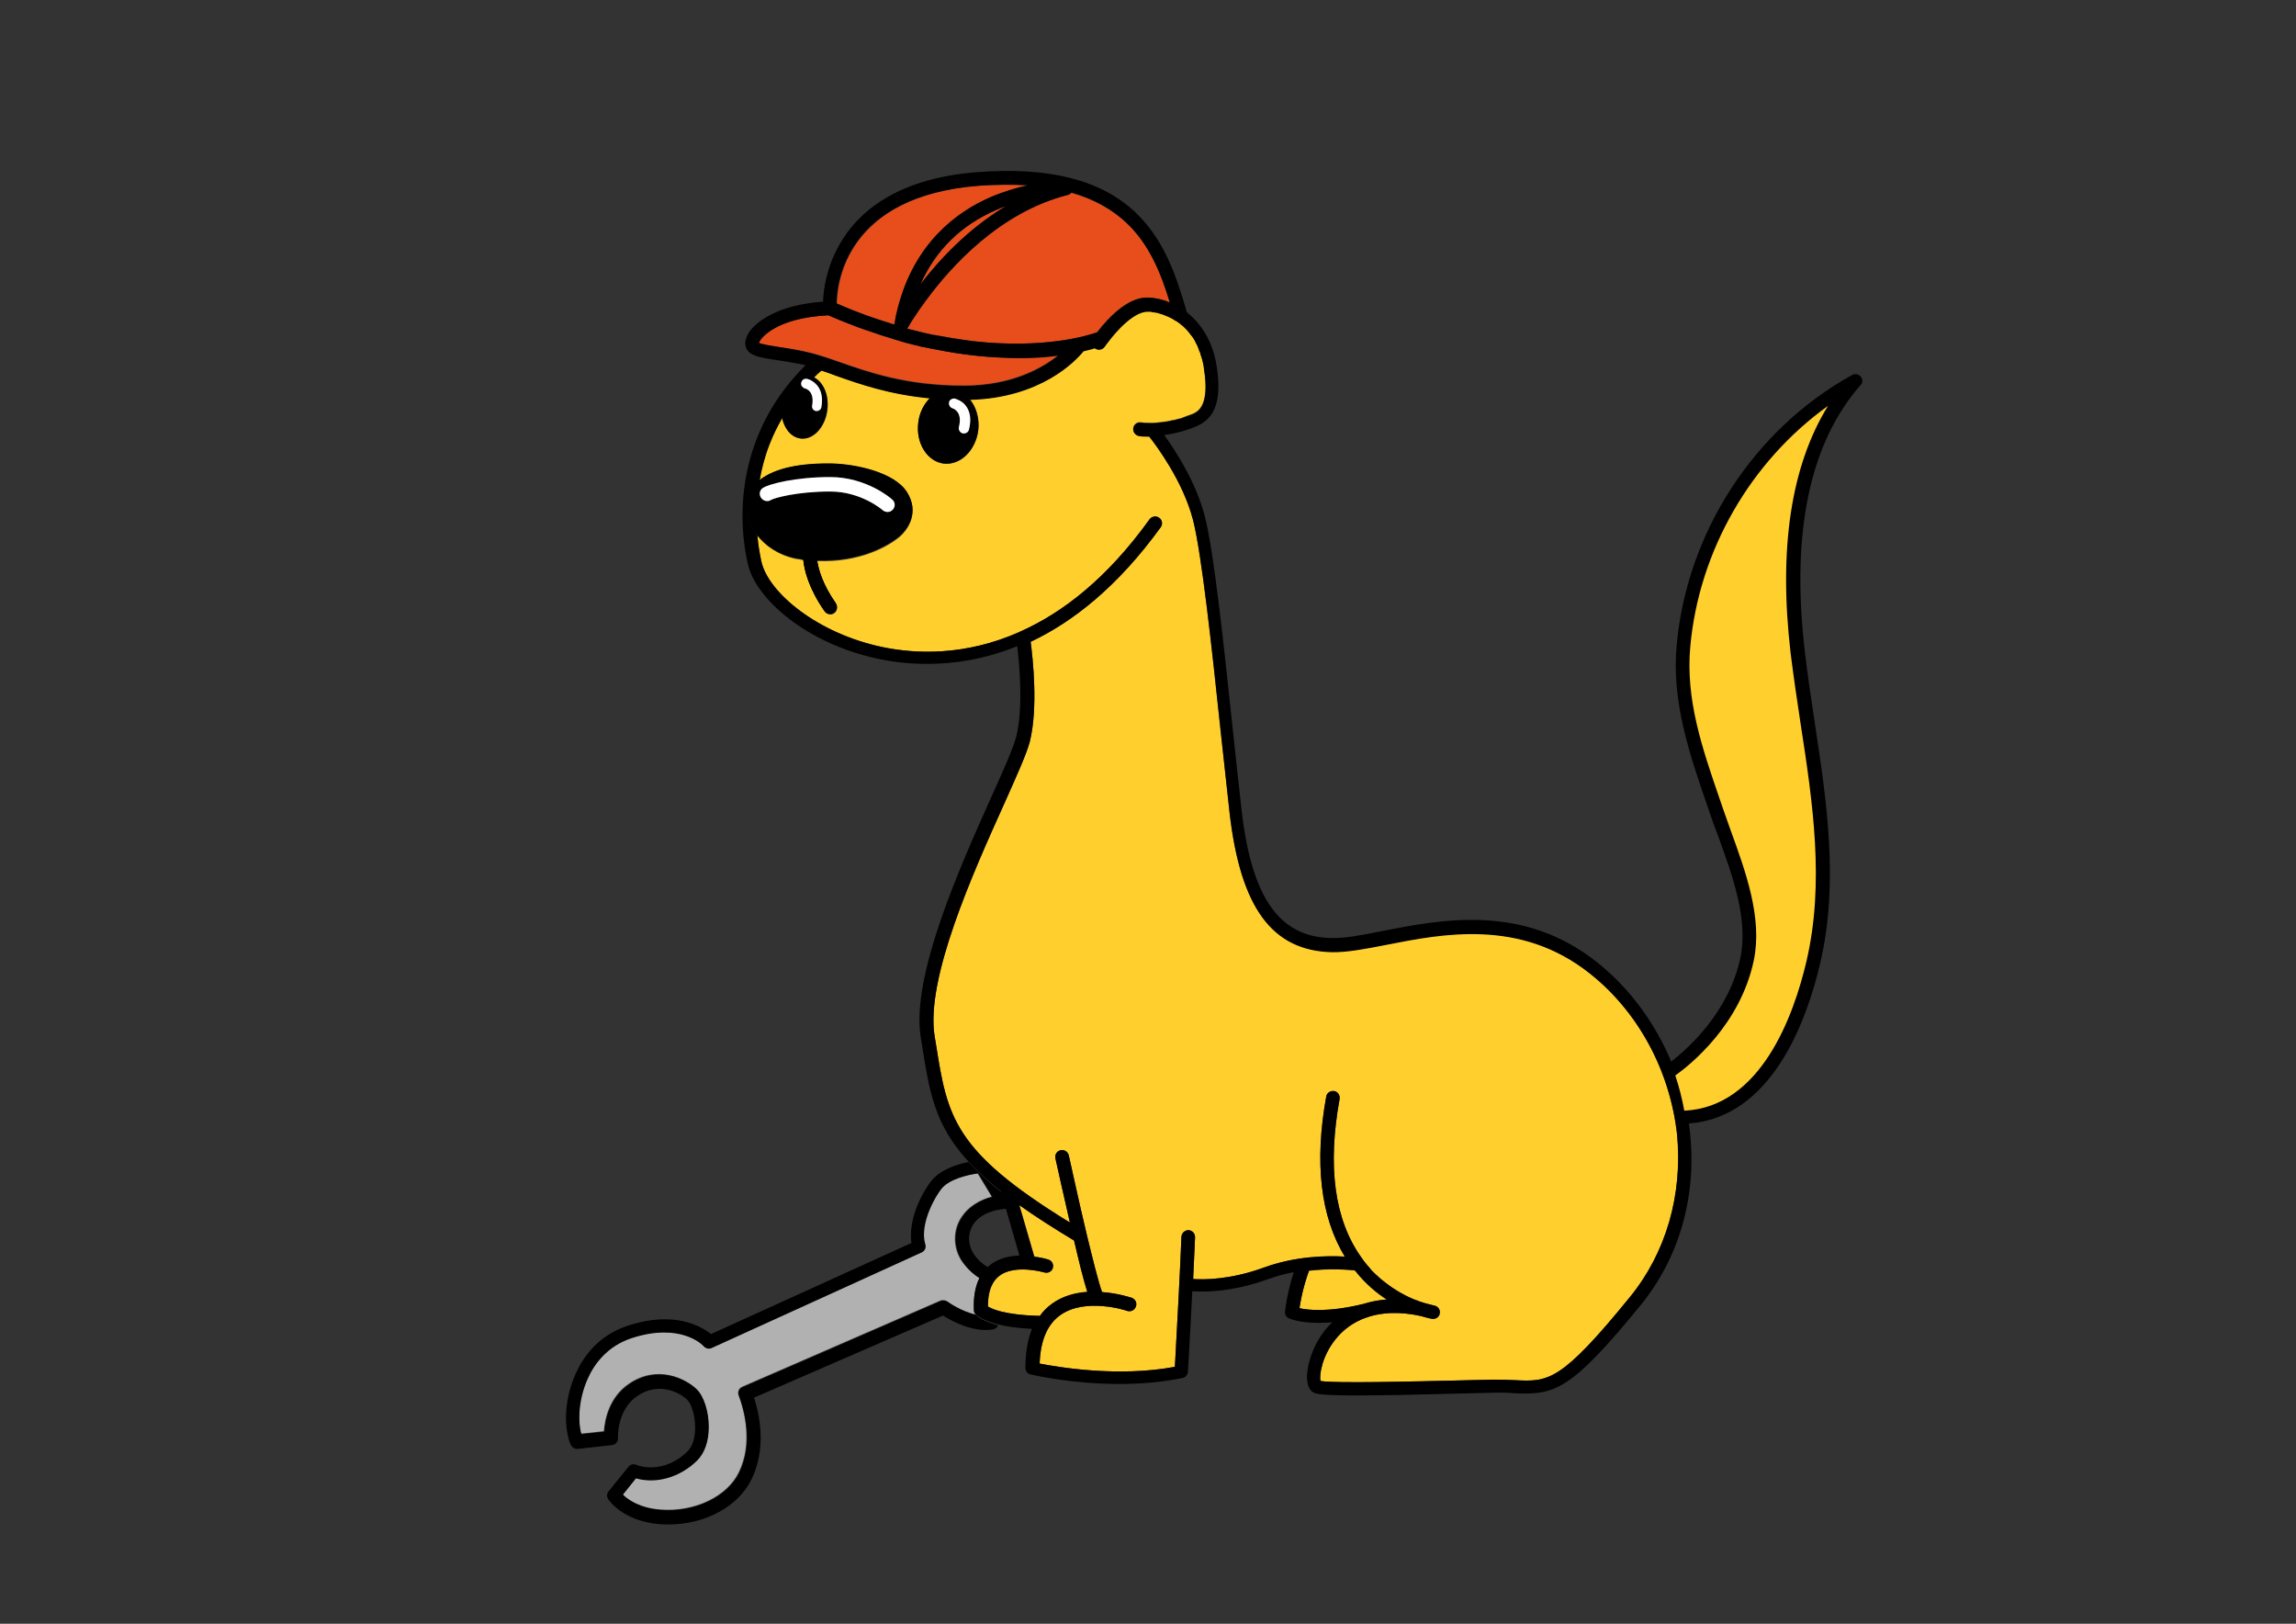 <?xml version="1.0" encoding="utf-8"?>
<!-- Generator: Adobe Illustrator 27.7.0, SVG Export Plug-In . SVG Version: 6.00 Build 0)  -->
<svg version="1.1" id="Layer_2" xmlns="http://www.w3.org/2000/svg" xmlns:xlink="http://www.w3.org/1999/xlink" x="0px" y="0px"
	 viewBox="0 0 841.9 595.3" style="enable-background:new 0 0 841.9 595.3;" xml:space="preserve">
<rect x="0" y="0" width="841.9" height="595.3" fill="#333333" stroke="none"/>
<style type="text/css">
	.st0{fill:#FFCF2D;}
	.st1{fill:#FFFFFF;}
	.st2{fill:#868686;}
	.st3{fill:#D9D9D9;}
	.st4{fill:#B1B1B1;}
	.st5{fill:#6F6F6E;}
	.st6{fill:#9C9B9B;}
	.st7{fill:#C6C6C5;}
	.st8{fill:#575756;}
	.st9{fill:#E20613;}
	.st10{fill:#E84E1B;}
	.st11{fill:#1D70B7;}
	.st12{fill:#C99D66;}
	.st13{fill:#009540;}
	.st14{fill:#B17F49;}
	.st15{fill:#98CDE2;}
	.st16{fill:#35A8E0;}
	.st17{fill:#3C3C3B;}
	.st18{fill:#E5007E;}
	.st19{fill:#BD1622;}
</style>
<g>
	<g>
		<path class="st4" d="M359.2,468.6c-1.6,3.1-2.3,7.1-2.1,11.8c0,0.6,0.2,1.1,0.6,1.5c0,0,0,0,0,0c-5.4-1.2-10.3-4.7-10.4-4.8
			c-0.7-0.5-1.7-0.6-2.5-0.3l-72.7,31.6c-1.2,0.5-1.8,1.9-1.3,3.1c2.2,6,5.2,17.7,0.1,28.2c-4.3,9-16.4,14.7-28.8,13.7
			c-7.8-0.6-12.1-3.8-13.9-5.6l4.8-6c7.4,2.1,16-0.3,22.3-6.4c2.9-2.8,4.4-7.2,4.4-12.5c0-5.6-1.9-11.3-4.4-13.7
			c-3.9-3.8-14.2-9-24.6-2c-7.5,5-9,13.4-9.3,17.5l-8.4,0.9c-1.3-4.9-1-13,2.3-20.3c2.3-5.2,7-11.9,16.1-14.9
			c18.1-5.9,26.2,2.6,26.5,3c0.7,0.8,1.9,1.1,2.9,0.6l76.8-34.9c1.2-0.5,1.7-1.8,1.4-3c-1.8-5.8,1.6-14.6,5.8-20.2
			c2.8-3.7,9.8-5.3,13.6-5.8l5.2,8.6c-7.9,2.2-11.1,6.9-12.3,9.7c-2,4.6-1.4,10.1,1.5,14.2C354.8,465.3,357.1,467.2,359.2,468.6z"/>
		<path d="M356.1,450.4c-1.3,3-0.9,6.6,1,9.4c1.5,2.2,3.4,3.8,5.3,4.9c-1.2,1.1-2.3,2.4-3.1,4c-2.2-1.4-4.4-3.3-6.2-6
			c-2.9-4.2-3.5-9.6-1.5-14.2c1.2-2.8,4.4-7.5,12.3-9.7l-5.2-8.6c-3.8,0.5-10.8,2.1-13.6,5.8c-4.2,5.7-7.6,14.4-5.8,20.2
			c0.4,1.2-0.2,2.5-1.4,3L261,494.2c-1,0.5-2.2,0.2-2.9-0.6c-0.3-0.4-8.4-8.9-26.5-3c-9.1,3-13.8,9.7-16.1,14.9
			c-3.3,7.4-3.7,15.5-2.3,20.3l8.4-0.9c0.3-4.1,1.8-12.5,9.3-17.5c10.4-7,20.6-1.8,24.6,2c2.6,2.5,4.4,8.1,4.4,13.7
			c0,5.3-1.5,9.7-4.4,12.5c-6.3,6.1-14.9,8.5-22.3,6.4l-4.8,6c1.8,1.8,6.1,5,13.9,5.6c12.3,1,24.4-4.7,28.8-13.7
			c5.1-10.5,2.1-22.2-0.1-28.2c-0.5-1.2,0.1-2.6,1.3-3.1l72.7-31.6c0.8-0.3,1.8-0.2,2.5,0.3c0.1,0.1,5,3.6,10.4,4.8
			c0.5,0.6,2.5,2.3,8.1,3.8c-0.3,0.8-1,1.3-1.9,1.5c-7.4,1.2-15.4-3.2-18.3-5.1l-69.3,30.1c2.3,7.2,4.4,18.9-0.9,29.9
			c-4.9,10.1-17.1,16.6-30.4,16.6c-1.1,0-2.2,0-3.3-0.1c-13.6-1.1-18.7-8.9-18.9-9.2c-0.6-0.9-0.5-2.1,0.2-2.9l7.2-8.9
			c0.7-0.9,1.8-1.2,2.8-0.8c6,2.3,13.4,0.5,18.8-4.8c1.9-1.8,2.9-5,2.9-8.9c0-4.6-1.5-8.8-2.9-10.1c-2.9-2.8-10.5-6.7-18.3-1.4
			c-7.6,5.1-7.1,15.3-7.1,15.4c0.1,1.3-0.9,2.5-2.2,2.6l-12.5,1.4c-1.1,0.1-2.1-0.5-2.6-1.5c-2.4-5.4-2.8-15.9,1.8-26.1
			c2.7-6.1,8.3-14.1,19.2-17.6c17.1-5.6,26.9,0.3,30.4,3.1l73.5-33.4c-1.1-7.5,2.7-16.7,7.1-22.5c3.2-4.3,9.4-6.3,13.8-7.2
			c3.3,3.6,7.2,7.2,12.2,11.2l1.7,5.9c-0.2,0.1-0.3,0.1-0.5,0.1C362,443.8,357.7,446.5,356.1,450.4z"/>
	</g>
	<g>
		<path class="st10" d="M428.9,110.9c-2.6-1.1-5.3-1.7-7.8-1.8c-5.7-0.3-11.3,4.2-15.2,8.4c-1.3,1.4-2.5,2.8-3.4,4
			c-0.1,0.1-0.2,0.2-0.2,0.3c-3.3,1.2-19.5,6.2-45.3,3.3c-6.1-0.8-11.2-1.7-14.5-2.3c-0.1,0-0.2,0-0.3,0c-1.1-0.2-2.3-0.5-3.5-0.8
			c-2-0.5-4-1-6.1-1.5c0-0.1,0.1-0.1,0.1-0.2c0.4-0.6,1.1-2,2.4-3.9c1.1-1.7,2.6-3.9,4.4-6.3c9.2-12.5,27.1-32.4,52.2-38.7
			c0.5-0.1,0.9-0.4,1.2-0.7c8.1,2.3,14.8,6,20.2,11.1C421.3,89.5,425.6,99.8,428.9,110.9z"/>
		<path class="st10" d="M388,130.2c-6,4.8-17.1,11-34.1,11.1h-0.9c-20.8,0-34.8-5-45.1-8.6c-0.9-0.3-1.8-0.6-2.6-0.9
			c-2-0.7-3.8-1.3-5.6-1.8c-0.7-0.2-1.4-0.4-2.1-0.6c-4.3-1-8.4-1.7-11.6-2.1c-3-0.5-6.6-1-7.8-1.6c0.6-1.8,6.4-9.2,25.5-10.1
			c3.6,1.6,7.2,3,10.6,4.3c2.2,0.8,4.3,1.5,6.4,2.2c0.8,0.3,1.5,0.5,2.3,0.8c0.8,0.2,1.5,0.5,2.3,0.7c0.8,0.2,1.5,0.5,2.2,0.7
			c0.7,0.2,1.3,0.4,2,0.6c0.1,0,0.2,0,0.3,0.1c0.7,0.2,1.4,0.4,2,0.6c2.2,0.6,4.3,1.1,6.4,1.6c0,0,0,0,0.1,0c0.1,0,0.2,0,0.3,0.1h0
			c0,0,0.1,0,0.1,0c0,0,0,0,0.1,0c0,0,0.1,0,0.1,0c0,0,0,0,0,0h0c0.4,0.1,0.8,0.2,1.1,0.2c9.2,2,17.5,3.1,24.9,3.5
			C372.2,131.3,380.2,131.3,388,130.2z"/>
		<path class="st10" d="M377,68c-4.2,0.9-8.9,2.3-13.8,4.4c-12.4,5.4-27.8,16.8-33.9,40.5c-0.5,1.8-0.9,3.7-1.2,5.7c0,0,0,0.1,0,0.1
			c-0.1,0-0.3,0.1-0.4,0.2c-2.3-0.7-4.7-1.5-7.1-2.3c-4.4-1.5-9-3.3-13.7-5.3v-0.1c0.1-7.6,3.5-39.3,52.1-43.1
			C365.4,67.7,371.4,67.6,377,68z"/>
		<path class="st0" d="M398.7,473.7c-4.4,0.3-9,1.5-12.9,4.3c-1.8,1.3-3.3,2.8-4.5,4.5c-6.4-0.2-10.9-0.9-13.9-1.6
			c-2.4-0.6-3.8-1.2-4.7-1.7c-0.2-0.1-0.3-0.2-0.4-0.2c0-3.3,0.5-6,1.6-8.1c0.6-1.2,1.4-2.2,2.4-3c0.5-0.4,1-0.7,1.5-1
			c6-3.1,15.1-0.4,15.2-0.4c1.3,0.4,2.7-0.3,3.1-1.6c0.4-1.3-0.3-2.7-1.6-3.1c-0.2-0.1-2.3-0.7-5.2-1.1l-5.5-18.9
			c5.6,4,12.3,8.3,20.1,13C395.5,462.4,397.3,469.5,398.7,473.7z"/>
		<path class="st10" d="M368.9,75.5c-13.9,8.3-24.5,19.7-31.3,28.7c5.5-12.4,14.7-21.5,27.5-27.1C366.3,76.5,367.6,76,368.9,75.5z"
			/>
		<path class="st0" d="M597.6,475.6c-25.4,31.2-29.9,31-42.1,30.4c-2.3-0.1-4.9-0.2-7.9-0.2c-3.6,0.1-8,0.2-12.8,0.3
			c-17.1,0.4-45.2,1.1-50.6,0.2c-0.5-2.1,0.5-9.1,5.6-15.4c2.5-3.1,6.1-6.1,11.3-7.9c0,0,0,0,0.1,0c0.2,0,0.3-0.1,0.5-0.2
			c5-1.6,11.3-2.1,19.4-0.3c2.3,0.7,3.8,1,4,1c1.3,0.2,2.6-0.6,2.8-1.9c0.3-1.3-0.5-2.6-1.8-2.9c-1.2-0.3-2.3-0.6-3.5-0.9
			c-0.5-0.2-1-0.3-1.6-0.5c-0.3-0.1-0.7-0.2-1.1-0.4c-0.2-0.1-0.4-0.2-0.6-0.2c0,0-0.1,0-0.2-0.1c-0.2-0.1-0.5-0.2-0.8-0.3
			c-0.6-0.3-1.3-0.6-2-0.9c-0.3-0.2-0.7-0.3-1-0.5c-0.4-0.2-0.7-0.4-1.1-0.6c-0.1,0-0.1-0.1-0.2-0.1c-0.3-0.2-0.6-0.3-0.9-0.5
			c-0.3-0.2-0.7-0.4-1-0.6c-0.6-0.4-1.1-0.7-1.7-1.1c-0.2-0.2-0.4-0.3-0.7-0.5c-1.1-0.8-2.3-1.7-3.4-2.6c-0.4-0.4-0.8-0.7-1.2-1.1
			c-0.7-0.6-1.3-1.2-2-1.9c-0.2-0.2-0.4-0.4-0.6-0.7c-0.2-0.2-0.3-0.3-0.4-0.5c-0.3-0.3-0.5-0.6-0.8-0.9c-0.8-0.9-1.5-1.9-2.2-2.9
			c-9.8-13.8-12.4-33.3-7.9-58c0.2-1.4-0.7-2.7-2-2.9c-1.4-0.2-2.7,0.7-2.9,2c-4.4,24.3-2.1,44,6.8,58.7c-6.6-0.4-18.3-0.2-29.9,4.1
			c-12.2,4.4-21.8,4.4-25.7,4.1c0.3-6.9,0.6-12.8,0.7-15.3c0-1.4-1-2.5-2.4-2.6c-1.4,0-2.5,1.1-2.6,2.4c-0.2,6.7-1.9,39.4-2.4,47.7
			c-20.8,3.9-43,0.1-49.6-1.2c0.3-8.4,2.8-14.3,7.5-17.7c9.3-6.7,24.5-1.7,24.6-1.6c1.3,0.4,2.7-0.2,3.2-1.6
			c0.5-1.3-0.2-2.7-1.5-3.2c-0.4-0.1-5-1.7-10.9-2.1c-1.3-3.5-3.4-12-5.6-21c-3.3-13.8-6.5-28.9-6.6-29.1c-0.3-1.3-1.6-2.2-3-1.9
			c-1.4,0.3-2.2,1.6-1.9,3c0.2,0.9,2.6,11.8,5.3,23.5c-42.9-26.3-44.9-38.9-49.1-65.3l-0.5-3c-3.4-21,14-59.7,25.5-85.2
			c4.6-10.3,8.3-18.5,9.4-22.8c3.1-12.5,1.1-30.7,0.3-36.6c15.5-7.3,31.9-20.2,47.7-42c0.8-1.1,0.6-2.7-0.6-3.5
			c-1.1-0.8-2.7-0.5-3.5,0.6c-15.6,21.7-31.9,34.2-47.1,41c-0.2,0.1-0.4,0.1-0.6,0.3c-20.1,8.9-38.1,8-49.9,5.6
			c-24.3-5-42.1-20.1-44.7-31.3c-0.7-3.2-1.2-6.3-1.5-9.6c2.8,3.5,7.2,7,14.1,8.5c1,0.1,1.9,0.3,2.8,0.5c0.4,3.9,2,10.5,7.8,18.8
			c0.5,0.7,1.3,1.1,2.1,1.1c0.5,0,1-0.2,1.4-0.5c1.1-0.8,1.4-2.3,0.6-3.5c-4.8-6.9-6.3-12.3-6.8-15.6c15.7,0.6,25.7-5.4,29.5-8.3
			c4.1-3.2,8-9.8,3.3-17c-4.6-7.2-18.7-10.2-27.6-10.4c-14.3-0.2-22.2,2.7-26.5,6.2c0.8-4.6,2-9.2,3.7-13.5c1.3-3.4,2.9-6.6,4.7-9.7
			c0.8,4.2,3.4,7.4,6.8,7.8c4.6,0.6,9-4.1,9.8-10.5c0.7-5.5-1.6-10.4-5.2-12c0.9-0.9,1.8-1.8,2.8-2.6c1.7,0.5,3.5,1.2,5.4,1.9
			c8.5,3,19.5,6.9,34.7,8.3c-2.3,2.2-4,5.5-4.4,9.2c-0.9,7.5,3.3,14.1,9.3,14.9c6.1,0.7,11.7-4.7,12.7-12.2
			c0.6-4.4-0.7-8.6-3.1-11.4c25.9-0.7,38.7-14.2,41.6-17.8c1.6-0.4,3-0.7,4.1-1.1c0.1,0,0.1,0.1,0.2,0.1c1.1,0.8,2.7,0.5,3.5-0.7
			c0.3-0.4,0.7-1,1.1-1.5c0,0,0.1-0.1,0.1-0.1c3.1-4.2,9.7-11.5,14.8-11.2c0.2,0,0.4,0,0.6,0c0.2,0,0.4,0,0.6,0.1
			c0.2,0,0.4,0.1,0.6,0.1c0.2,0,0.4,0.1,0.7,0.1c0.2,0,0.4,0.1,0.6,0.1c0.2,0,0.4,0.1,0.7,0.2c0.2,0.1,0.4,0.1,0.7,0.2
			c0.2,0.1,0.5,0.2,0.7,0.2c0.2,0.1,0.5,0.2,0.7,0.3c0.8,0.3,1.5,0.6,2.3,1c0.4,0.2,0.8,0.4,1.2,0.7c0.3,0.2,0.6,0.4,0.9,0.5
			c0.1,0.1,0.2,0.1,0.3,0.2c0.1,0.1,0.2,0.2,0.3,0.2c0,0,0,0,0,0c0,0,0,0,0,0c0.3,0.2,0.5,0.4,0.8,0.6c0,0,0.1,0,0.1,0.1
			c0.2,0.1,0.3,0.3,0.5,0.4c0.3,0.2,0.6,0.5,0.9,0.8c0.2,0.2,0.3,0.3,0.5,0.5c0.3,0.3,0.6,0.6,0.9,1c0.1,0.2,0.3,0.3,0.4,0.5
			c0.1,0.1,0.2,0.2,0.3,0.4c0.2,0.2,0.3,0.4,0.5,0.6c0.2,0.3,0.4,0.5,0.6,0.8c0.2,0.3,0.4,0.7,0.6,1c0.1,0.2,0.2,0.4,0.3,0.6
			c0.2,0.4,0.4,0.8,0.6,1.2c0.1,0.1,0.1,0.2,0.2,0.4c0,0.1,0.1,0.2,0.1,0.3c0.1,0.2,0.2,0.5,0.3,0.7c0,0,0,0.1,0,0.1
			c0.2,0.4,0.3,0.8,0.5,1.2c0.1,0.2,0.2,0.5,0.2,0.8c0.1,0.3,0.2,0.5,0.3,0.8c0.3,0.9,0.5,1.8,0.7,2.8c0.1,0.5,0.2,0.9,0.2,1.4
			c2.2,13.5-2.1,15.7-3.7,16.5l-0.2,0.1c-0.1,0-0.2,0.1-0.2,0.1c-0.2,0.1-0.4,0.2-0.6,0.2c-0.1,0-0.2,0.1-0.3,0.1
			c-0.2,0.1-0.3,0.2-0.5,0.2c-0.2,0.1-0.4,0.2-0.6,0.2c-0.1,0-0.3,0.1-0.4,0.2c-0.4,0.1-0.7,0.2-1.1,0.4c-0.3,0.1-0.6,0.2-0.8,0.3
			c-0.1,0-0.2,0.1-0.4,0.1c-0.2,0-0.3,0.1-0.5,0.1c-0.3,0.1-0.7,0.2-1.1,0.3c-0.3,0.1-0.7,0.2-1.1,0.2c-0.4,0.1-0.9,0.2-1.3,0.3
			c-0.9,0.2-1.8,0.3-2.7,0.4c-0.3,0-0.6,0.1-0.9,0.1c-0.8,0.1-1.6,0.2-2.4,0.2h-0.2c0,0-0.1,0-0.1,0h-0.2c-1.3,0-2.6,0-3.8-0.2
			c-1.4-0.2-2.6,0.8-2.8,2.1c-0.2,1.4,0.8,2.6,2.1,2.8c1.2,0.2,2.4,0.2,3.7,0.2c2.7,3.4,12.4,16.4,16.1,30.6
			c3.2,12.6,6.9,46.9,10.1,77.1c1.2,11,2.3,21.3,3.3,30.2c4,34.9,15.6,50.6,37.5,51.1c5.5,0.1,12.3-1.2,20-2.7
			c20.7-4.1,49.1-9.6,74.4,10.4c17.9,14.1,29.6,35.8,32.2,59.3C617,438,611,459.2,597.6,475.6z"/>
		<path class="st0" d="M496.8,465.8c-2.4-0.3-8.9-0.8-16.8,0.1c-0.9,2.4-2.6,7.6-3.5,13.7c3.1,0.7,10.5,1.6,23.5-1.5
			c2.6-0.8,5.4-1.4,8.5-1.6C504.6,474,500.5,470.5,496.8,465.8z"/>
		<path d="M682.3,138.1c-0.8-1-2.1-1.2-3.2-0.6c-36,19.9-60.6,57.8-64.3,99.1c-1.9,20.6,4.7,39.8,11.1,58.4l1.1,3.2
			c0.9,2.7,1.9,5.4,3,8.3c5.2,14.3,11.1,30.4,8.2,44.5c-4.2,20-19.1,33.3-25.4,38.2c-6-14.3-15.3-27-27.3-36.5
			c-27.1-21.5-56.8-15.6-78.5-11.4c-7.5,1.5-13.9,2.8-19,2.6c-18.9-0.4-29-14.8-32.7-46.6c-1-8.8-2.1-19.2-3.3-30.2
			c-3.2-30.4-6.9-64.9-10.2-77.8c-3.3-12.7-10.8-24.1-14.9-29.8c5.2-0.7,10-2.3,12.6-3.6l0.2-0.1c3.9-2,8.9-6.4,6.4-21.7
			c-1.4-9-5.7-15.5-10.9-19.6c-3.9-13.6-8.3-26.5-18.7-36.5c-12.6-12-31.6-16.9-58-14.9c-30.8,2.3-44.6,15.7-50.7,26.6
			c-4.9,8.6-5.9,16.9-6,20.9c-16.9,1.2-23.9,7.4-26.2,10c-1.7,2-2.5,4.1-2.3,5.8c0.5,4,5.1,4.7,12.1,5.7c3,0.5,6.4,1,10,1.8
			c-22.3,21.9-26.2,50.4-21.2,72.8c2.9,13,21.9,29.6,48.6,35c4.8,1,10.7,1.7,17.2,1.7c9.7,0,20.9-1.6,33-6.5
			c0.8,6.8,2.3,22.6-0.4,33.3c-1,3.9-4.7,12.3-9.1,22c-11.7,26.1-29.4,65.6-25.9,88l0.5,3.1c2.7,17,4.6,28.9,16.7,42.2
			c3.3,3.6,7.2,7.2,12.2,11.2l1.7,5.9l5.1,17.7c-3.6,0.1-7.6,1-10.8,3.5c-0.2,0.2-0.5,0.4-0.7,0.6c-1.2,1.1-2.3,2.4-3.1,4
			c-1.6,3.1-2.3,7.1-2.1,11.8c0,0.6,0.2,1.1,0.6,1.5c0,0,0,0,0,0c0.5,0.6,2.5,2.3,8.1,3.8c3,0.8,7.1,1.4,12.6,1.7
			c-1.6,4-2.4,8.8-2.4,14.3c0,1.2,0.8,2.2,1.9,2.4c0.8,0.2,15.1,3.5,32.6,3.5c7.4,0,15.3-0.6,23.1-2.2c1.1-0.2,1.9-1.2,2-2.3
			c0.1-1,0.9-16,1.6-29.5c0.9,0.1,2.2,0.1,3.6,0.1c5.4,0,13.9-0.8,24.1-4.5c3.2-1.2,6.4-2,9.5-2.6c-1.1,3.4-2.5,8.6-3.2,14.4
			c-0.1,1.1,0.4,2.1,1.4,2.5c0.2,0.1,3.6,1.7,11,1.7c1.5,0,3.1-0.1,4.9-0.2c-4.1,3.9-6.8,8.8-8.2,13.7c-1.5,4.9-1.8,11.1,2,12.3
			c1.8,0.6,7.3,0.8,15.5,0.8c9.5,0,22.5-0.3,37.3-0.7c4.7-0.1,9.1-0.2,12.7-0.3c2.9-0.1,5.4,0,7.6,0.2c14.6,0.6,20.4-0.7,46.2-32.3
			c14.2-17.4,20.6-39.9,18.1-63.3c-0.1-1.1-0.3-2.2-0.4-3.3c30.3-2.3,43.1-37.3,48.1-58.6c7-29.7,2.4-59.6-2-88.6
			c-1.3-8.5-2.6-17.3-3.6-25.9c-5.1-43.6,1.8-76.5,20.6-97.8C683,140.4,683.1,139,682.3,138.1z M392.9,70.6
			c8.1,2.3,14.8,6,20.2,11.1c8.3,7.9,12.5,18.2,15.9,29.2c-2.6-1.1-5.3-1.7-7.8-1.8c-5.7-0.3-11.3,4.2-15.2,8.4
			c-1.3,1.4-2.5,2.8-3.4,4c0.1,0,0.2,0.1,0.3,0.1c-0.1,0-0.3,0.1-0.5,0.2c-3.3,1.2-19.5,6.2-45.3,3.3c-4.5-0.5-9.4-1.3-14.5-2.3
			c-0.1,0-0.2,0-0.3,0l-0.9-0.2c-0.7-0.1-1.6-0.4-2.6-0.6c-2-0.5-4-1-6.1-1.5c0-0.1,0.1-0.1,0.1-0.2c0.4-0.6,1.1-2,2.4-3.9
			c1.1-1.7,2.6-3.9,4.4-6.3c9.2-12.5,27.1-32.4,52.2-38.7C392.2,71.2,392.6,70.9,392.9,70.6z M337.5,104.2
			c5.5-12.4,14.7-21.5,27.5-27.1c1.3-0.6,2.6-1.1,3.8-1.5C354.9,83.9,344.4,95.3,337.5,104.2z M306.7,111.2
			c0.1-7.6,3.5-39.3,52.1-43.1c6.5-0.5,12.6-0.5,18.1-0.2c-4.2,0.9-8.9,2.3-13.8,4.4c-12.4,5.4-27.8,16.8-33.9,40.5
			c-0.5,1.8-0.9,3.7-1.2,5.7c0.1,0,0.1,0,0.2,0.1c-0.1,0-0.1,0-0.2,0.1c0,0.1,0,0.1,0,0.2c0,0,0,0.1,0,0.1c-0.1,0-0.2-0.1-0.4-0.1
			c-2.3-0.7-4.7-1.5-7.1-2.3C316,115.1,311.4,113.3,306.7,111.2L306.7,111.2z M286.1,127.3c-3-0.5-6.6-1-7.8-1.6
			c0.6-1.8,6.4-9.2,25.5-10.1c3.6,1.6,7.2,3,10.6,4.3c2.2,0.8,4.3,1.5,6.4,2.2c0.8,0.3,1.5,0.5,2.3,0.8c0.8,0.2,1.5,0.5,2.3,0.7
			c0.8,0.2,1.5,0.5,2.2,0.7c0.7,0.2,1.3,0.4,2,0.6c0.1,0,0.2,0,0.3,0.1c0.7,0.2,1.4,0.4,2,0.6c2,0.5,4,1,6,1.5
			c0.1,0,0.3,0.1,0.4,0.1c0,0,0,0,0.1,0c0.1,0,0.2,0,0.3,0.1h0c0,0,0.1,0,0.1,0c0,0,0,0,0.1,0c0,0,0.1,0,0.1,0c0,0,0,0,0,0h0
			c0.4,0.1,0.8,0.2,1.1,0.2c0.1,0,0.2,0.1,0.4,0.1l0.9,0.2c4.7,0.9,13.4,2.6,23.7,3.2c7.2,0.5,15.2,0.5,23-0.6
			c-6,4.8-17.1,11-34.1,11.1h-0.9c-20.8,0-34.8-5-45.1-8.6c-0.9-0.3-1.8-0.6-2.6-0.9c-2-0.7-3.8-1.3-5.6-1.8
			c-0.7-0.2-1.4-0.4-2.1-0.6C293.4,128.4,289.3,127.8,286.1,127.3z M367.3,480.9c-2.4-0.6-3.8-1.2-4.7-1.7c-0.2-0.1-0.3-0.2-0.4-0.2
			c0-3.3,0.5-6,1.6-8.1c0.6-1.2,1.4-2.2,2.4-3c0.5-0.4,1-0.7,1.5-1c6-3.1,15.1-0.4,15.2-0.4c1.3,0.4,2.7-0.3,3.1-1.6
			c0.4-1.3-0.3-2.7-1.6-3.1c-0.2-0.1-2.3-0.7-5.2-1.1l-5.5-18.9c5.6,4,12.3,8.3,20.1,13c1.8,7.5,3.6,14.6,4.9,18.8
			c-4.4,0.3-9,1.5-12.9,4.3c-1.8,1.3-3.3,2.8-4.5,4.5C374.7,482.3,370.3,481.6,367.3,480.9z M476.5,479.6c0.9-6.1,2.6-11.4,3.5-13.8
			c7.9-0.9,14.4-0.3,16.8-0.1c3.7,4.7,7.8,8.2,11.7,10.7c-3.1,0.2-5.9,0.8-8.5,1.6C487,481.2,479.5,480.3,476.5,479.6z M597.6,475.6
			c-25.4,31.2-29.9,31-42.1,30.4c-2.3-0.1-4.9-0.2-7.9-0.2c-3.6,0.1-8,0.2-12.8,0.3c-17.1,0.4-45.2,1.1-50.6,0.2
			c-0.5-2.1,0.5-9.1,5.6-15.4c2.5-3.1,6.1-6.1,11.3-7.9c0,0,0,0,0.1,0c0.2,0,0.3-0.1,0.5-0.2c5-1.6,11.3-2.1,19.4-0.3
			c2.3,0.7,3.8,1,4,1c1.3,0.2,2.6-0.6,2.8-1.9c0.3-1.3-0.5-2.6-1.8-2.9c-1.2-0.3-2.3-0.6-3.5-0.9c-0.5-0.2-1-0.3-1.6-0.5
			c-0.3-0.1-0.7-0.2-1.1-0.4c-0.2-0.1-0.4-0.2-0.6-0.2c0,0-0.1,0-0.2-0.1c-0.2-0.1-0.5-0.2-0.8-0.3c-0.6-0.3-1.3-0.6-2-0.9
			c-0.3-0.2-0.7-0.3-1-0.5c-0.4-0.2-0.7-0.4-1.1-0.6c-0.1,0-0.1-0.1-0.2-0.1c-0.3-0.2-0.6-0.3-0.9-0.5c-0.3-0.2-0.7-0.4-1-0.6
			c-0.6-0.4-1.1-0.7-1.7-1.1c-0.2-0.1-0.4-0.3-0.7-0.5c-1.1-0.8-2.3-1.7-3.4-2.6c-0.4-0.4-0.8-0.7-1.2-1.1c-0.7-0.6-1.3-1.2-2-1.9
			c-0.2-0.2-0.4-0.4-0.6-0.7c-0.2-0.2-0.3-0.3-0.4-0.5c-0.3-0.3-0.5-0.6-0.8-0.9c-0.8-0.9-1.5-1.9-2.2-2.9
			c-9.8-13.8-12.4-33.3-7.9-58c0.2-1.4-0.7-2.7-2-2.9c-1.4-0.2-2.7,0.7-2.9,2c-4.4,24.3-2.1,44,6.8,58.7c-6.6-0.4-18.3-0.2-29.9,4.1
			c-12.2,4.4-21.8,4.4-25.7,4.1c0.3-6.9,0.6-12.8,0.7-15.3c0-1.4-1-2.5-2.4-2.6c-1.4,0-2.5,1.1-2.6,2.4c-0.2,6.7-1.9,39.4-2.4,47.7
			c-20.8,3.9-43,0.1-49.6-1.2c0.3-8.4,2.8-14.3,7.5-17.7c9.3-6.7,24.5-1.7,24.6-1.6c1.3,0.4,2.7-0.2,3.2-1.6
			c0.5-1.3-0.2-2.7-1.5-3.2c-0.4-0.1-5-1.7-10.9-2.1c-1.3-3.5-3.4-12-5.6-21c-3.3-13.8-6.5-28.9-6.6-29.1c-0.3-1.3-1.6-2.2-3-1.9
			c-1.4,0.3-2.2,1.6-1.9,3c0.2,0.9,2.6,11.8,5.3,23.5c-42.9-26.3-44.9-38.9-49.1-65.3l-0.5-3c-3.4-21,14-59.7,25.5-85.2
			c4.6-10.3,8.3-18.5,9.4-22.8c3.1-12.5,1.1-30.7,0.3-36.6c15.5-7.3,31.9-20.2,47.7-42c0.8-1.1,0.6-2.7-0.6-3.5
			c-1.1-0.8-2.7-0.5-3.5,0.6c-15.6,21.7-31.9,34.2-47.1,41c-0.2,0.1-0.4,0.1-0.6,0.3c-20.1,8.9-38.1,8-49.9,5.6
			c-24.3-5-42.1-20.1-44.7-31.3c-0.7-3.2-1.2-6.3-1.5-9.6c-3.4-4.4-4.4-8.9-4.4-10c-0.1-1.3,0.2-6,5.2-10c0.8-4.6,2-9.2,3.7-13.5
			c1.3-3.4,2.9-6.6,4.7-9.7c-0.3-1.5-0.3-3.1-0.1-4.7c0.8-6.3,5.1-11,9.8-10.5c0.6,0.1,1.2,0.3,1.8,0.5c0.9-0.9,1.8-1.8,2.8-2.6
			c1.7,0.5,3.5,1.2,5.4,1.9c8.5,3,19.5,6.9,34.7,8.3c2.3-2.2,5.2-3.3,8.2-3c2.5,0.3,4.6,1.6,6.2,3.5c25.9-0.7,38.7-14.2,41.6-17.8
			c1.6-0.4,3-0.7,4.1-1.1c0.1,0,0.1,0.1,0.2,0.1c1.1,0.8,2.7,0.5,3.5-0.7c0.3-0.4,0.7-1,1.1-1.5c0,0,0.1-0.1,0.1-0.1
			c3.1-4.2,9.7-11.5,14.8-11.2c0.2,0,0.4,0,0.6,0c0.2,0,0.4,0,0.6,0.1c0.2,0,0.4,0.1,0.6,0.1c0.2,0,0.4,0.1,0.7,0.1
			c0.2,0,0.4,0.1,0.6,0.1c0.2,0,0.4,0.1,0.7,0.2c0.2,0.1,0.4,0.1,0.7,0.2c0.2,0.1,0.5,0.2,0.7,0.2c0.2,0.1,0.5,0.2,0.7,0.3
			c0.8,0.3,1.5,0.6,2.3,1c0.4,0.2,0.8,0.4,1.2,0.7c0.3,0.2,0.6,0.4,0.9,0.5c0.1,0.1,0.2,0.1,0.3,0.2c0.1,0.1,0.2,0.2,0.3,0.2
			c0,0,0,0,0,0c0,0,0,0,0,0c0.3,0.2,0.5,0.4,0.8,0.6c0,0,0.1,0,0.1,0.1c0.2,0.1,0.3,0.3,0.5,0.4c0.3,0.2,0.6,0.5,0.9,0.8
			c0.2,0.2,0.3,0.3,0.5,0.5c0.3,0.3,0.6,0.6,0.9,1c0.2,0.2,0.3,0.3,0.4,0.5c0.1,0.1,0.2,0.2,0.3,0.4c0.2,0.2,0.3,0.4,0.5,0.6
			c0.2,0.3,0.4,0.5,0.6,0.8c0.2,0.3,0.4,0.7,0.6,1c0.1,0.2,0.2,0.4,0.3,0.6c0.2,0.4,0.4,0.8,0.6,1.2c0.1,0.1,0.1,0.2,0.2,0.4
			c0,0.1,0.1,0.2,0.1,0.3c0.1,0.2,0.2,0.5,0.3,0.7c0,0,0,0.1,0,0.1c0.2,0.4,0.3,0.8,0.5,1.2c0.1,0.2,0.2,0.5,0.2,0.8
			c0.1,0.3,0.2,0.5,0.3,0.8c0.3,0.9,0.5,1.8,0.7,2.8c0.1,0.5,0.2,0.9,0.2,1.4c2.2,13.5-2.1,15.7-3.7,16.5l-0.2,0.1
			c-0.1,0-0.2,0.1-0.2,0.1c-0.2,0.1-0.4,0.2-0.6,0.2c-0.1,0-0.2,0.1-0.3,0.1c-0.2,0.1-0.3,0.2-0.5,0.2c-0.2,0.1-0.4,0.2-0.6,0.2
			c-0.1,0-0.3,0.1-0.4,0.2c-0.4,0.1-0.7,0.2-1.1,0.4c-0.3,0.1-0.6,0.2-0.8,0.3c-0.1,0-0.2,0.1-0.4,0.1c-0.2,0-0.3,0.1-0.5,0.1
			c-0.3,0.1-0.7,0.2-1.1,0.3c-0.3,0.1-0.7,0.2-1.1,0.2c-0.4,0.1-0.9,0.2-1.3,0.3c-0.9,0.2-1.8,0.3-2.7,0.4c-0.3,0-0.6,0.1-0.9,0.1
			c-0.8,0.1-1.6,0.2-2.4,0.2c0,0,0,0,0,0c-0.1,0-0.2,0-0.3,0h-0.2c-1.3,0-2.6,0-3.8-0.2c-1.4-0.2-2.6,0.8-2.8,2.1
			c-0.2,1.4,0.8,2.6,2.1,2.8c1.2,0.2,2.4,0.2,3.7,0.2c2.7,3.4,12.4,16.4,16.1,30.6c3.2,12.6,6.9,46.9,10.1,77.1
			c1.2,11,2.3,21.3,3.3,30.2c4,34.9,15.6,50.6,37.5,51.1c5.5,0.1,12.3-1.2,20-2.7c20.7-4.1,49.1-9.6,74.4,10.4
			c17.9,14.1,29.6,35.8,32.2,59.3C617,438,611,459.2,597.6,475.6z M424.1,155.9c-0.2-0.2-0.5-0.4-0.7-0.6
			C423.6,155.5,423.9,155.6,424.1,155.9z"/>
		<path d="M355.5,146.3c-1.6-1.9-3.8-3.2-6.2-3.5c-3-0.4-5.9,0.8-8.2,3c-2.3,2.2-4,5.5-4.4,9.2c-0.9,7.5,3.3,14.1,9.3,14.9
			c6.1,0.7,11.7-4.7,12.7-12.2C359.1,153.2,357.8,149.1,355.5,146.3z M355.3,157.5c-0.2,0.9-1.1,1.5-2.1,1.4c-0.1,0-0.2,0-0.2,0
			c-1-0.3-1.6-1.3-1.4-2.3c1.4-5.4-1.7-6.7-2.3-6.9c-1-0.3-1.5-1.3-1.3-2.3c0.1-0.4,0.4-0.8,0.8-1c0.4-0.3,1-0.4,1.6-0.2
			c0,0,0.3,0.1,0.7,0.3C352.9,147.1,357.2,150,355.3,157.5z"/>
		<path class="st1" d="M355.3,157.5c-0.2,0.9-1.1,1.5-2.1,1.4c-0.1,0-0.2,0-0.2,0c-1-0.3-1.6-1.3-1.4-2.3c1.4-5.4-1.7-6.7-2.3-6.9
			c-1-0.3-1.5-1.3-1.3-2.3c0.1-0.4,0.4-0.8,0.8-1c0.4-0.3,1-0.4,1.6-0.2c0,0,0.3,0.1,0.7,0.3C352.9,147.1,357.2,150,355.3,157.5z"/>
		<path d="M298.2,138.2c-0.6-0.2-1.2-0.4-1.8-0.5c-4.6-0.6-9,4.1-9.8,10.5c-0.2,1.7-0.1,3.3,0.1,4.7c0.8,4.2,3.4,7.4,6.8,7.8
			c4.6,0.6,9-4.1,9.8-10.5C304,144.7,301.8,139.8,298.2,138.2z M301.2,149.2c-0.1,0.9-0.9,1.5-1.8,1.5c-0.1,0-0.2,0-0.2,0
			c-1-0.2-1.6-1.1-1.4-2c0.9-5.2-2.1-6.2-2.7-6.3c-0.2,0-0.3-0.1-0.4-0.2c-0.7-0.4-1.1-1.1-0.9-1.9c0.2-1,1.1-1.6,2.1-1.4
			c0,0,0.6,0.1,1.4,0.5C299,140.3,302.3,142.8,301.2,149.2z"/>
		<path class="st1" d="M301.2,149.2c-0.1,0.9-0.9,1.5-1.8,1.5c-0.1,0-0.2,0-0.2,0c-1-0.2-1.6-1.1-1.4-2c0.9-5.2-2.1-6.2-2.7-6.3
			c-0.2,0-0.3-0.1-0.4-0.2c-0.7-0.4-1.1-1.1-0.9-1.9c0.2-1,1.1-1.6,2.1-1.4c0,0,0.6,0.1,1.4,0.5C299,140.3,302.3,142.8,301.2,149.2z
			"/>
		<path d="M332.5,180.3c-4.6-7.2-18.7-10.2-27.6-10.4c-14.3-0.2-22.2,2.7-26.5,6.2c-5,4-5.3,8.7-5.2,10c0.1,1.2,1,5.7,4.4,10
			c2.8,3.5,7.2,7,14.1,8.5c1,0.1,1.9,0.3,2.8,0.5c0.4,3.9,2,10.5,7.8,18.8c0.5,0.7,1.3,1.1,2.1,1.1c0.5,0,1-0.2,1.4-0.5
			c1.1-0.8,1.4-2.3,0.6-3.5c-4.8-6.9-6.3-12.3-6.8-15.6c15.7,0.6,25.7-5.4,29.5-8.3C333.3,194,337.1,187.4,332.5,180.3z
			 M327.4,186.8c-0.5,0.6-1.2,0.9-1.9,0.9c-0.7,0-1.3-0.2-1.9-0.7c-0.1-0.1-7.8-6.8-19.2-6.8c-12.2,0-20.6,2.4-21.7,3.1
			c-1.2,0.8-2.9,0.4-3.7-0.9s-0.4-2.9,0.9-3.6c2.3-1.4,11.8-3.9,24.5-3.9c13.3,0,22.3,7.8,22.6,8.1
			C328.3,184,328.4,185.7,327.4,186.8z"/>
		<path d="M278.3,176.1c-5,4-5.3,8.7-5.2,10c0.1,1.2,1,5.7,4.4,10C276.9,189.5,277.2,182.7,278.3,176.1z"/>
		<path class="st1" d="M327.4,186.8c-0.5,0.6-1.2,0.9-1.9,0.9c-0.7,0-1.3-0.2-1.9-0.7c-0.1-0.1-7.8-6.8-19.2-6.8
			c-12.2,0-20.6,2.4-21.7,3.1c-1.2,0.8-2.9,0.4-3.7-0.9s-0.4-2.9,0.9-3.6c2.3-1.4,11.8-3.9,24.5-3.9c13.3,0,22.3,7.8,22.6,8.1
			C328.3,184,328.4,185.7,327.4,186.8z"/>
		<path d="M302.3,224c0.5,0.7,1.3,1.1,2.1,1.1c0.5,0,1-0.1,1.4-0.4c1.1-0.8,1.4-2.3,0.6-3.5c-4.8-6.9-6.3-12.3-6.8-15.6
			c-0.3-2.2-0.2-3.5-0.1-3.6c0.2-1.3-0.6-2.6-2-2.9c-1.3-0.3-2.7,0.6-2.9,2c0,0.1-0.3,1.6,0,4C294.9,209.1,296.6,215.7,302.3,224z"
			/>
		<path class="st0" d="M662.4,352.4c6.7-28.7,2.3-58.2-2.1-86.7c-1.3-8.5-2.6-17.4-3.7-26.1c-4.5-38.3,0.1-68.8,13.7-90.8
			C642,169.1,623,201.8,619.8,237c-1.8,19.5,4.4,37.4,10.9,56.3l1.1,3.2c0.9,2.6,1.9,5.3,2.9,8.2c5.4,14.9,11.6,31.8,8.4,47.3
			c-4.9,23.6-23.1,38.2-28.8,42.3c1.4,4.2,2.5,8.5,3.3,12.9C645.6,405.9,657.7,372.5,662.4,352.4z"/>
		<g>
			<path d="M439.3,128c0.2,0.4,0.3,0.8,0.5,1.2c-0.1-0.3-0.2-0.7-0.4-1C439.4,128.2,439.3,128.1,439.3,128z M432.4,118.7
				c0.2,0.1,0.4,0.3,0.6,0.5c-0.2-0.1-0.3-0.3-0.5-0.4C432.5,118.8,432.5,118.7,432.4,118.7z M422,155C422.1,155,422.1,155,422,155
				c0,0-0.1,0-0.2,0H422z"/>
			<path d="M402.8,121.6c-0.1,0-0.3,0.1-0.5,0.2c0.1-0.1,0.1-0.2,0.2-0.3C402.6,121.5,402.7,121.6,402.8,121.6z"/>
			<path d="M342.3,122.7l-0.9-0.2c-0.7-0.1-1.6-0.4-2.6-0.6C339.9,122.2,341.1,122.5,342.3,122.7z"/>
			<path d="M365,130.9c-7.4-0.4-15.7-1.5-24.9-3.5c0.1,0,0.2,0.1,0.4,0.1l0.9,0.2C346.1,128.5,354.8,130.2,365,130.9z"/>
			<path d="M328,118.8c0,0.1,0,0.1,0,0.2c0,0,0,0.1,0,0.1c-0.1,0-0.2-0.1-0.4-0.1C327.7,118.9,327.9,118.8,328,118.8z"/>
			<path d="M357,125.1c-4.5-0.5-9.4-1.3-14.5-2.3C345.8,123.4,350.9,124.3,357,125.1z"/>
			<path d="M328.2,118.7c-0.1,0-0.1,0-0.2,0.1c0,0,0-0.1,0-0.1C328.1,118.7,328.1,118.7,328.2,118.7z"/>
		</g>
	</g>
</g>
</svg>
